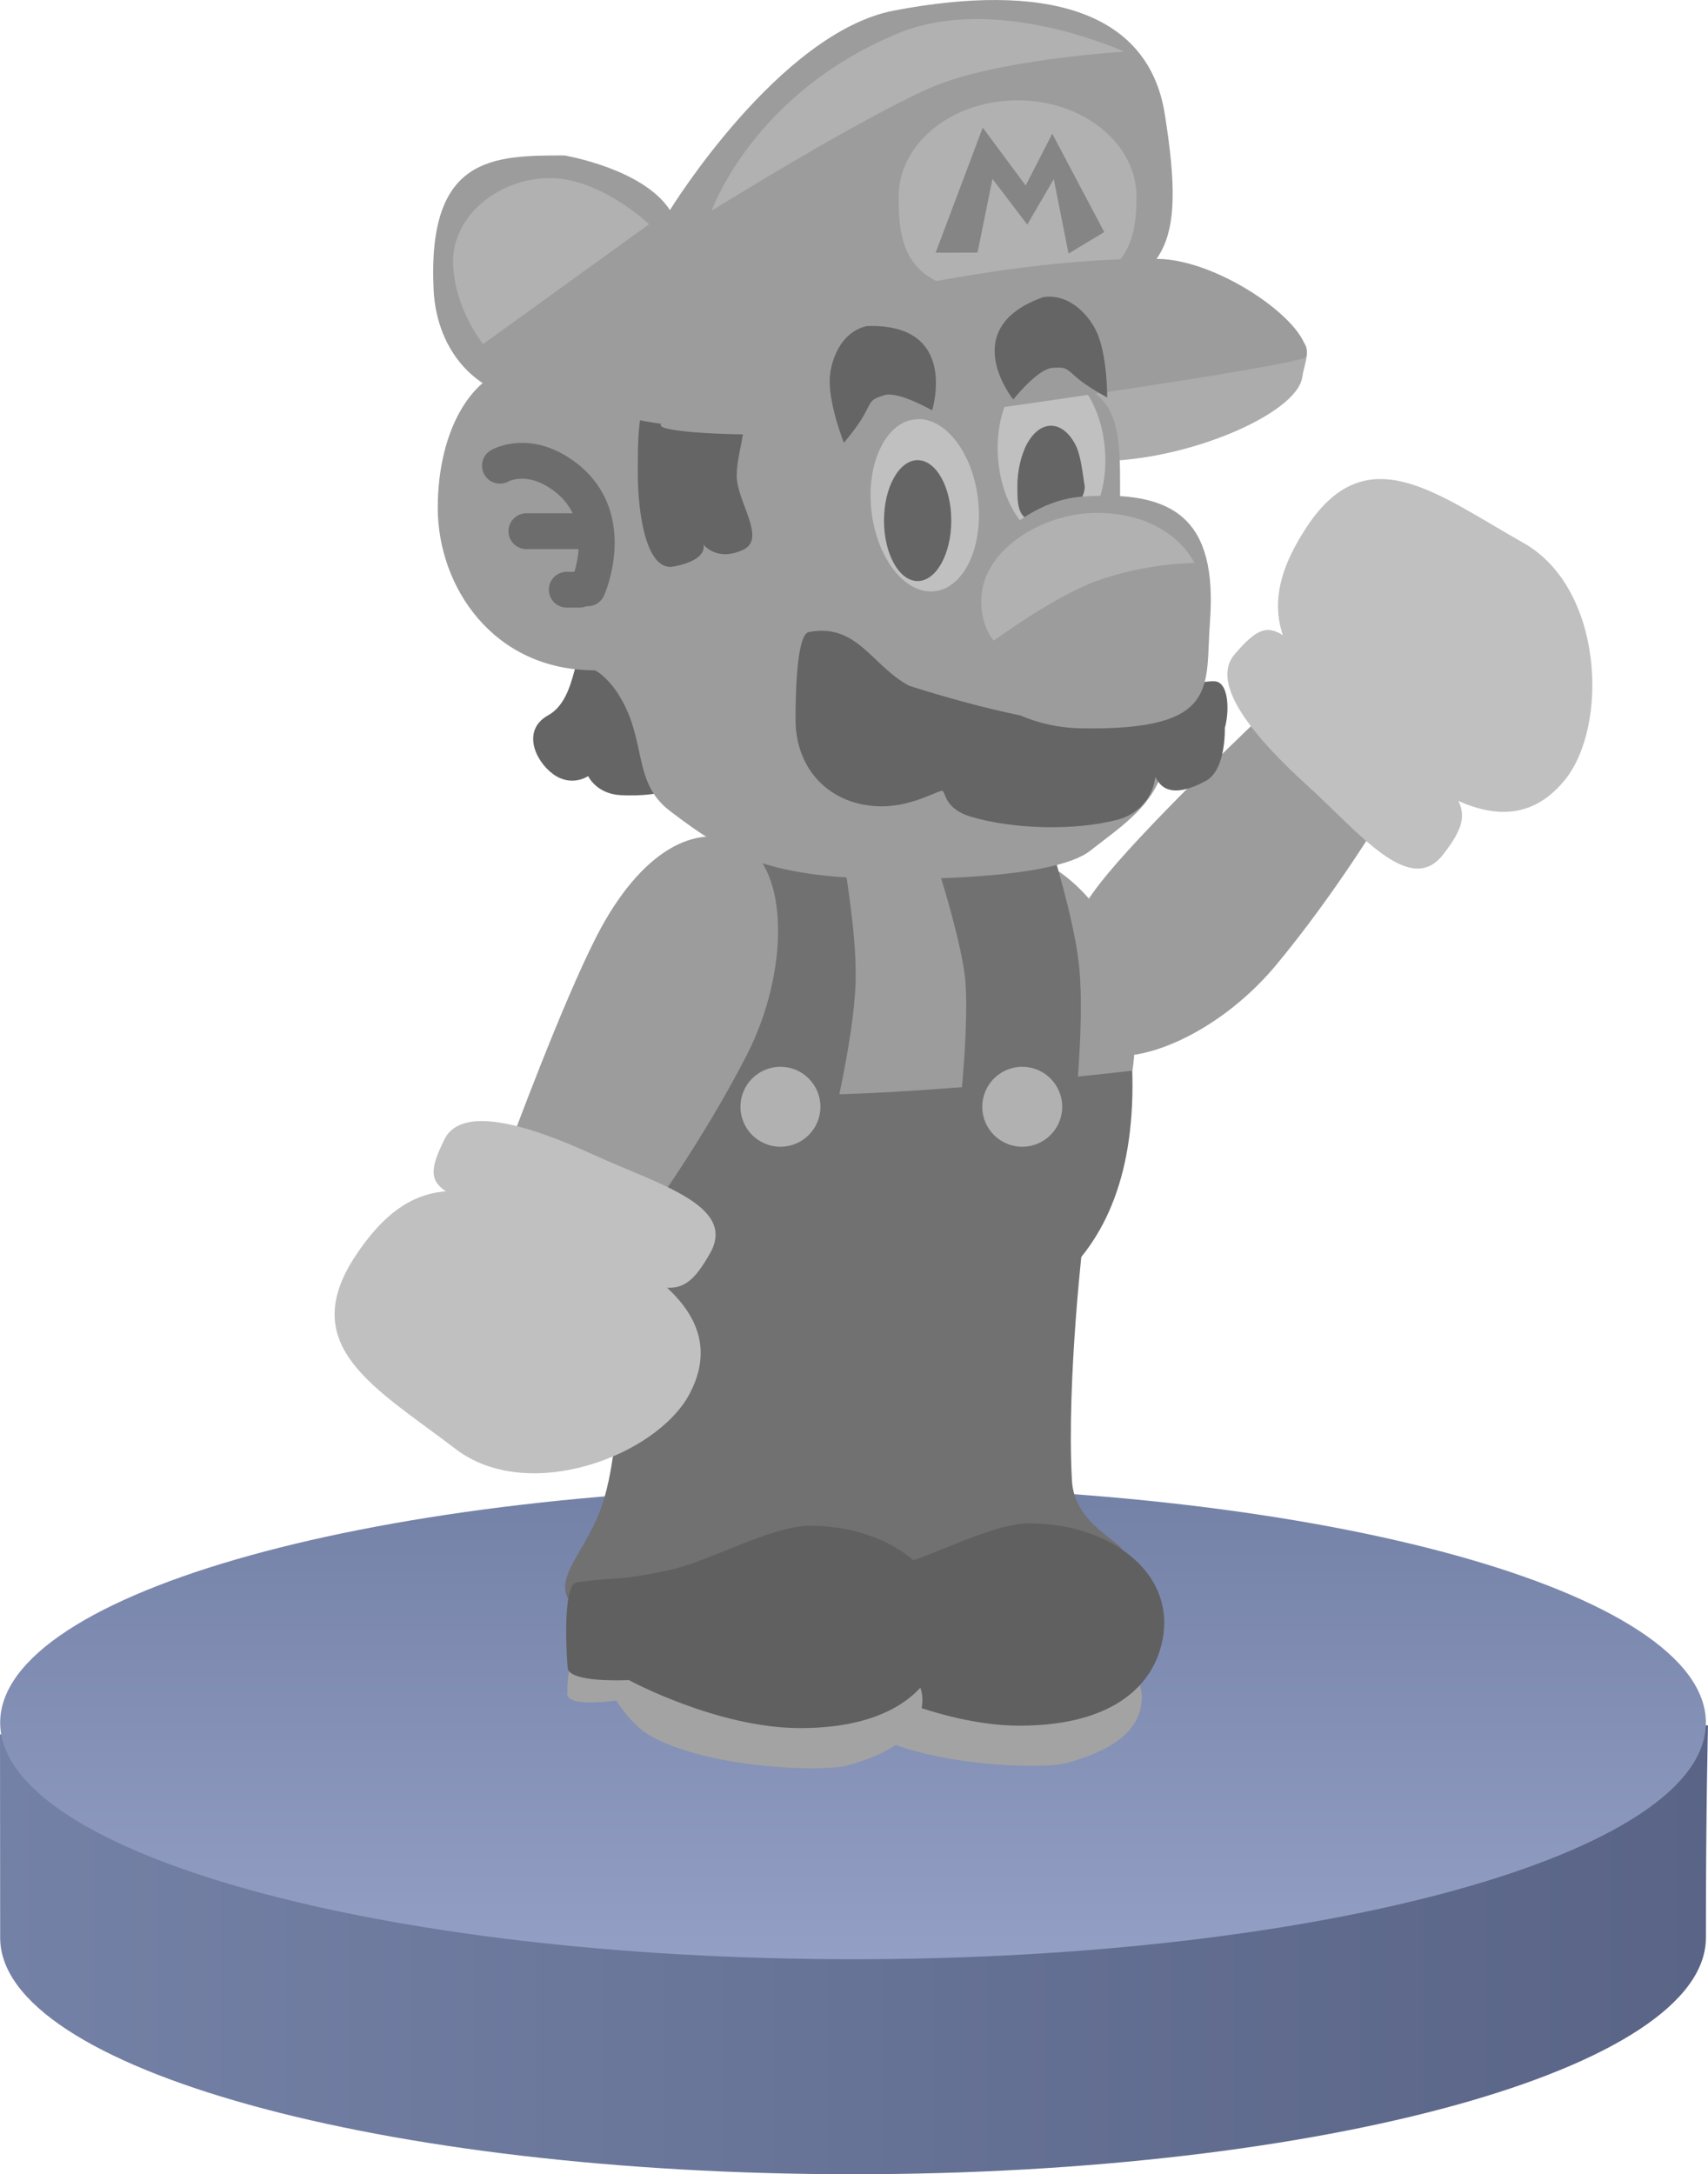 <svg version="1.1" xmlns="http://www.w3.org/2000/svg" xmlns:xlink="http://www.w3.org/1999/xlink" width="119.159" height="151.682" viewBox="0,0,119.159,151.682"><defs><linearGradient x1="180.988" y1="247.167" x2="300.147" y2="247.167" gradientUnits="userSpaceOnUse" id="color-1"><stop offset="0" stop-color="#7481a6"/><stop offset="1" stop-color="#596486"/></linearGradient><linearGradient x1="240.5" y1="217" x2="240.5" y2="250" gradientUnits="userSpaceOnUse" id="color-2"><stop offset="0" stop-color="#7481a6"/><stop offset="1" stop-color="#939fc4"/></linearGradient></defs><g transform="translate(-180.988,-113.318)"><g data-paper-data="{&quot;isPaintingLayer&quot;:true}" fill-rule="nonzero" stroke-linejoin="miter" stroke-miterlimit="10" stroke-dasharray="" stroke-dashoffset="0" style="mix-blend-mode: normal"><path d="M300,248.5c0,9.113 -26.639,16.5 -59.5,16.5c-32.861,0 -59.5,-7.387 -59.5,-16.5c0,-3.062 -0.012,-14.185 -0.012,-14.185l60.179,-4.982l58.98,4.359c0,0 -0.147,5.695 -0.147,14.808z" data-paper-data="{&quot;origPos&quot;:null}" fill="url(#color-1)" stroke="none" stroke-width="0" stroke-linecap="butt"/><path d="M300,233.5c0,9.113 -26.639,16.5 -59.5,16.5c-32.861,0 -59.5,-7.387 -59.5,-16.5c0,-9.113 26.639,-16.5 59.5,-16.5c32.861,0 59.5,7.387 59.5,16.5z" data-paper-data="{&quot;origPos&quot;:null}" fill="url(#color-2)" stroke="none" stroke-width="0" stroke-linecap="butt"/><g data-paper-data="{&quot;index&quot;:null,&quot;origRot&quot;:0}" stroke="none" stroke-width="0" stroke-linecap="butt"><path d="M256.337,186.172c-2.782,-2.31 -2.327,-6.771 1.903,-11.865c3.402,-4.097 10.992,-11.252 10.992,-11.252l8.268,7.028c0,0 -3.261,5.473 -7.491,10.567c-4.23,5.093 -10.891,7.832 -13.672,5.522z" data-paper-data="{&quot;origRot&quot;:0,&quot;origPos&quot;:null}" fill="#9c9c9c"/><g data-paper-data="{&quot;origPos&quot;:null}" fill="#c0c0c0"><path d="M272.176,150.044c4.182,-6.298 9.042,-2.269 15.109,1.159c5.56,3.142 5.951,12.727 2.878,16.523c-4.235,5.232 -10.315,0.173 -15.035,-4.128c-4.721,-4.301 -6.857,-7.674 -2.952,-13.554z" data-paper-data="{&quot;origRot&quot;:0,&quot;origPos&quot;:null}"/><path d="M267.116,158.974c3.024,-3.543 2.993,-1.36 9.938,4.645c6.097,5.271 7.217,5.947 4.621,9.306c-2.321,3.002 -5.837,-1.493 -9.486,-4.809c-3.649,-3.316 -6.839,-7.073 -5.073,-9.142z" data-paper-data="{&quot;origRot&quot;:0,&quot;origPos&quot;:null}"/></g></g><g data-paper-data="{&quot;origPos&quot;:null,&quot;index&quot;:null}" stroke="none" stroke-width="0" stroke-linecap="butt"><path d="M255.772,216.616c0.17,3.103 3.68,4.319 3.571,5.016c-0.442,2.821 -1.782,4.809 -6.458,6.136c-5.792,1.645 -10.343,1.259 -15.535,-1.789c-3.536,-2.076 -0.427,-3.87 0.917,-7.745c0.482,-1.39 0.84,-3.208 1.18,-6.891c0.425,-4.604 2.902,-12.989 2.902,-12.989c0,0 3.627,-0.552 7.207,-0.606c3.541,-0.016 7.066,1.437 7.066,1.437c0,0 -1.243,10.256 -0.85,17.43z" data-paper-data="{&quot;origPos&quot;:null}" fill="#717171"/><path d="M260.645,231.714c0,2.652 -2.698,3.901 -5.255,4.605c-1.676,0.461 -9.802,0.223 -13.835,-2.139c-1.252,-0.733 -2.269,-2.398 -2.269,-2.398c0,0 -3.426,0.517 -3.416,-0.474c0.008,-0.787 -0.012,-2.126 0.75,-2.534c3.281,-1.757 11.052,-1.753 14.774,-1.753c5.109,0 9.251,2.101 9.251,4.693z" data-paper-data="{&quot;origPos&quot;:null}" fill="#a3a3a3"/><path d="M261.927,228.383c-0.93,3.104 -4.036,5.323 -9.812,5.323c-5.776,0 -11.955,-3.35 -11.955,-3.35c0,0 -4.181,0.22 -4.266,-0.853c-0.175,-2.22 -0.215,-5.843 0.625,-5.962c3.103,-0.437 2.517,-0.017 6.574,-0.885c2.627,-0.562 7.015,-3.065 9.702,-3.065c5.776,0 10.662,3.681 9.132,8.792z" data-paper-data="{&quot;origPos&quot;:null}" fill="#606060"/></g><g data-paper-data="{&quot;origPos&quot;:null,&quot;index&quot;:null}" stroke="none" stroke-width="0" stroke-linecap="butt"><path d="M240.467,216.786c0.17,3.103 3.68,4.319 3.571,5.016c-0.442,2.821 -1.782,4.809 -6.458,6.136c-5.792,1.645 -10.343,1.259 -15.535,-1.789c-3.536,-2.076 -0.427,-3.87 0.917,-7.745c0.482,-1.39 0.84,-3.208 1.18,-6.891c0.425,-4.604 3.412,-13.159 3.412,-13.159c0,0 5.158,-0.042 8.568,0.585c2.691,0.494 7.066,2.287 7.066,2.287c0,0 -3.114,8.386 -2.721,15.56z" data-paper-data="{&quot;origPos&quot;:null}" fill="#717171"/><path d="M245.341,231.884c0,2.652 -2.698,3.901 -5.255,4.605c-1.676,0.461 -9.802,0.223 -13.835,-2.139c-1.252,-0.733 -2.269,-2.398 -2.269,-2.398c0,0 -3.426,0.517 -3.416,-0.474c0.008,-0.787 -0.012,-2.126 0.75,-2.534c3.281,-1.757 11.052,-1.753 14.774,-1.753c5.109,0 9.251,2.101 9.251,4.693z" data-paper-data="{&quot;origPos&quot;:null}" fill="#a3a3a3"/><path d="M246.623,228.553c-0.93,3.104 -4.036,5.323 -9.812,5.323c-5.776,0 -11.955,-3.35 -11.955,-3.35c0,0 -4.181,0.22 -4.266,-0.853c-0.175,-2.22 -0.215,-5.843 0.625,-5.962c3.103,-0.437 2.517,-0.017 6.574,-0.885c2.627,-0.562 7.015,-3.065 9.702,-3.065c5.776,0 10.662,3.681 9.132,8.792z" data-paper-data="{&quot;origPos&quot;:null}" fill="#606060"/></g><g data-paper-data="{&quot;origPos&quot;:null,&quot;index&quot;:null}"><path d="M259.99,188.421c0.266,14.402 -8.919,18.501 -19.25,18.501c-10.331,0 -18.842,-6.828 -18.842,-13.74c0,-7.499 0.897,-13.468 6.68,-18.241c4.309,-3.556 10.52,-1.893 16.106,-1.893c10.331,0 15.043,1.255 15.305,15.373z" data-paper-data="{&quot;origPos&quot;:null}" fill="#717171" stroke="none" stroke-width="0" stroke-linecap="butt"/><path d="M255.448,174.553c6.095,4.937 4.542,13.46 4.542,13.46c0,0 -11.729,1.36 -19.998,1.632c-7.584,0.25 -15.236,-2.313 -15.236,-2.313c0,0 -0.671,-9.384 4.751,-13.033c3.547,-2.387 7.537,-3.169 12.662,-3.292c5.125,-0.123 10.699,1.455 13.279,3.545z" data-paper-data="{&quot;origPos&quot;:null}" fill="#9c9c9c" stroke="none" stroke-width="0" stroke-linecap="butt"/><path d="M250.541,173.655c0,0 1.456,4.653 1.75,7.45c0.377,3.593 -0.395,10.345 -0.395,10.345" data-paper-data="{&quot;origPos&quot;:null,&quot;origRot&quot;:0}" fill="none" stroke="#717171" stroke-width="8" stroke-linecap="round"/><path d="M235.911,174.001c0,0 0.843,4.802 0.774,7.614c-0.09,3.612 -1.726,10.207 -1.726,10.207" data-paper-data="{&quot;origPos&quot;:null}" fill="none" stroke="#717171" stroke-width="8" stroke-linecap="round"/><path d="M232.646,190.53c0,-1.54 1.249,-2.789 2.789,-2.789c1.54,0 2.789,1.249 2.789,2.789c0,1.54 -1.249,2.789 -2.789,2.789c-1.54,0 -2.789,-1.249 -2.789,-2.789z" data-paper-data="{&quot;origPos&quot;:null}" fill="#b1b1b1" stroke="none" stroke-width="0" stroke-linecap="butt"/><path d="M249.515,190.53c0,-1.54 1.249,-2.789 2.789,-2.789c1.54,0 2.789,1.249 2.789,2.789c0,1.54 -1.249,2.789 -2.789,2.789c-1.54,0 -2.789,-1.249 -2.789,-2.789z" data-paper-data="{&quot;origPos&quot;:null}" fill="#b1b1b1" stroke="none" stroke-width="0" stroke-linecap="butt"/></g><g data-paper-data="{&quot;index&quot;:null,&quot;origRot&quot;:0}" stroke="none" stroke-width="3.5" stroke-linecap="butt"><path d="M222.618,178.618c3.025,-5.89 6.95,-8.059 10.166,-6.407c3.216,1.652 3.312,8.853 0.287,14.742c-3.025,5.89 -6.779,11.037 -6.779,11.037l-9.709,-4.846c0,0 3.603,-9.789 6.035,-14.527z" data-paper-data="{&quot;origRot&quot;:0,&quot;origPos&quot;:null}" fill="#9c9c9c"/><g data-paper-data="{&quot;origPos&quot;:null}" fill="#c0c0c0"><path d="M205.77,200.958c3.876,-5.899 7.816,-5.258 13.625,-2.604c5.809,2.654 12.848,6.26 9.698,12.209c-2.286,4.316 -11.255,7.718 -16.327,3.837c-5.535,-4.235 -11.147,-7.124 -6.996,-13.442z" data-paper-data="{&quot;origRot&quot;:0,&quot;origPos&quot;:null}"/><path d="M211.998,192.799c1.21,-2.436 5.917,-0.977 10.399,1.078c4.482,2.055 9.996,3.525 8.146,6.838c-2.07,3.706 -3.131,2.941 -10.373,-0.598c-8.249,-4.032 -10.244,-3.146 -8.172,-7.318z" data-paper-data="{&quot;origRot&quot;:0,&quot;origPos&quot;:null}"/></g></g><g><g data-paper-data="{&quot;origPos&quot;:null,&quot;index&quot;:null}"><path d="M268.473,136.471c4.884,0 3.617,1.493 3.367,3.163c-0.386,2.58 -8.088,5.85 -14.148,5.85c-4.884,0 -3.673,-4.595 -3.673,-7.074c0,-2.479 9.571,-1.939 14.454,-1.939z" data-paper-data="{&quot;origPos&quot;:null}" fill="#acacac" stroke="none" stroke-width="0" stroke-linecap="butt"/><path d="M222.022,167.463c0,0 -1.157,0.796 -2.437,-0.134c-1.281,-0.931 -2.209,-3.082 -0.355,-4.11c2.218,-1.229 1.642,-5.363 2.923,-4.433c0,0 4.92,0.695 5.3,2.663c0,0 2.075,5.684 1.225,6.593c0,0 -1.212,0.899 -4.372,0.75c-1.712,-0.081 -2.284,-1.329 -2.284,-1.329z" data-paper-data="{&quot;origRot&quot;:0,&quot;origPos&quot;:null}" fill="#656565" stroke="none" stroke-width="0" stroke-linecap="butt"/><path d="M225.303,141.187c2.934,0.685 25.333,-1.475 29.274,-1.256c5.831,0.324 4.219,5.587 4.63,11.412c0.473,6.698 5.144,9.748 2.798,16.039c-0.905,2.426 -2.939,3.695 -4.973,5.297c-1.154,0.909 -4.373,1.792 -11.711,1.943c-10.373,0.213 -13.314,-1.466 -17.591,-4.726c-2.716,-2.07 -1.531,-5.01 -3.691,-8.28c-0.662,-1.002 -1.447,-1.537 -1.579,-1.537c-7.054,0 -10.932,-5.827 -10.932,-11.337c0,-5.51 2.517,-9.976 6.462,-9.976c3.944,0 6.292,2.183 7.312,2.421z" data-paper-data="{&quot;origPos&quot;:null}" fill="#9c9c9c" stroke="none" stroke-width="0" stroke-linecap="butt"/><path d="M258.078,144.729c0.24,3.325 -1.237,6.142 -3.297,6.29c-2.061,0.149 -3.926,-2.427 -4.165,-5.752c-0.24,-3.325 1.237,-6.142 3.297,-6.29c2.061,-0.149 3.926,2.427 4.165,5.752z" data-paper-data="{&quot;origPos&quot;:null,&quot;origRot&quot;:0}" fill="#c0c0c0" stroke="none" stroke-width="0" stroke-linecap="butt"/><path d="M227.351,140.329c7.903,-0.292 5.033,3.175 5.033,6.18c0,1.774 2.08,4.37 0.484,5.145c-1.856,0.902 -2.807,-0.347 -2.807,-0.347c0,0 0.396,1.072 -2.089,1.537c-1.846,0.345 -2.488,-3.525 -2.488,-6.53c0,-3.005 -0.011,-5.917 1.866,-5.986z" data-paper-data="{&quot;origPos&quot;:null}" fill="#656565" stroke="none" stroke-width="0" stroke-linecap="butt"/><path d="M249.219,148.133c0.388,3.311 -0.96,6.191 -3.012,6.431c-2.052,0.241 -4.03,-2.249 -4.419,-5.56c-0.388,-3.311 0.96,-6.191 3.012,-6.431c2.052,-0.241 4.03,2.249 4.419,5.56z" data-paper-data="{&quot;origPos&quot;:null,&quot;origRot&quot;:0}" fill="#c0c0c0" stroke="none" stroke-width="0" stroke-linecap="butt"/><path d="M245.007,145.42c0.648,0 1.234,0.473 1.659,1.236c0.424,0.763 0.688,1.817 0.688,2.981c0,1.164 -0.263,2.218 -0.688,2.981c-0.425,0.763 -1.011,1.236 -1.659,1.236c-0.648,0 -1.234,-0.473 -1.659,-1.236c-0.424,-0.763 -0.688,-1.817 -0.688,-2.981c0,-1.164 0.263,-2.218 0.688,-2.981c0.425,-0.763 1.011,-1.236 1.659,-1.236z" data-paper-data="{&quot;origPos&quot;:null}" fill="#656565" stroke="none" stroke-width="1" stroke-linecap="butt"/><path d="M252.653,144.255c0.425,-0.763 1.011,-1.236 1.659,-1.236c0.648,0 1.234,0.473 1.659,1.236c0.424,0.763 0.527,1.975 0.688,2.981c0.056,0.367 -0.304,1.131 -0.565,1.456c-0.329,0.392 -0.409,0.349 -0.898,0.517c-0.854,0.177 -1.869,0.705 -2.619,0.272c-0.657,-0.395 -0.605,-1.454 -0.612,-2.245c-0.009,-1.021 0.263,-2.218 0.688,-2.981z" data-paper-data="{&quot;origPos&quot;:null}" fill="#656565" stroke="none" stroke-width="1" stroke-linecap="round"/><path d="M243.373,114.052c10.336,-1.971 17.702,-0.1 18.872,7.2c1.63,10.165 -0.335,10.743 -5.796,13.998c-7.958,4.742 -18.368,3.782 -26.868,7.464c-2.232,0.967 -7.921,-1.382 -10.353,-1.382c-4.975,0 -7.782,-3.556 -7.988,-7.791c-0.453,-9.342 4.146,-9.378 9.121,-9.378c0,0 5.475,0.907 7.366,3.812c0,0 7.617,-12.393 15.646,-13.924z" data-paper-data="{&quot;origPos&quot;:null}" fill="#9c9c9c" stroke="none" stroke-width="0" stroke-linecap="butt"/><path d="M260.277,127.051c0,3.719 -0.995,6.517 -8.298,6.734c-7.71,0.229 -8.298,-3.015 -8.298,-6.734c0,-3.719 3.715,-6.734 8.298,-6.734c4.583,0 8.298,3.015 8.298,6.734z" data-paper-data="{&quot;origPos&quot;:null}" fill="#b1b1b1" stroke="none" stroke-width="0" stroke-linecap="butt"/><path d="M261.775,131.378c4.395,0.067 10.841,4.67 10.338,6.828c-0.136,0.584 -26.761,4.421 -34.214,5.238c-3.622,0.397 -10.951,0.108 -10.815,-0.476c0.503,-2.159 1.908,-5.608 5.374,-6.734c4.188,-1.36 18.566,-5.02 29.318,-4.856z" data-paper-data="{&quot;origPos&quot;:null}" fill="#9c9c9c" stroke="none" stroke-width="0" stroke-linecap="butt"/><path d="M246.265,130.943l3.284,-8.722l2.996,4.039l1.853,-3.612l3.627,6.858l-2.489,1.503l-1.032,-5.197l-1.847,3.176l-2.43,-3.191l-1.041,5.145z" data-paper-data="{&quot;origPos&quot;:null}" fill="#858585" stroke="none" stroke-width="0" stroke-linecap="butt"/><path d="M261.573,167.614c-0.252,1.733 -1.562,2.602 -2.545,2.869c-3.001,0.814 -7.372,0.695 -10.35,-0.202c-1.711,-0.516 -1.741,-1.623 -1.907,-1.777c-0.175,-0.163 -2.02,1.066 -4.244,1.066c-3.569,0 -6.037,-2.515 -6.037,-6.037c0,-3.862 0.335,-6.008 0.916,-6.119c3.383,-0.647 4.391,2.335 6.991,3.738c0,0 8.694,2.862 12.756,2.631c0,0 6.556,-3.068 8.588,-2.934c1.008,0.067 1.014,2.179 0.697,3.246c0,0 0.103,2.914 -1.307,3.688c-3.335,1.831 -3.486,-0.67 -3.559,-0.168z" data-paper-data="{&quot;origPos&quot;:null}" fill="#656565" stroke="none" stroke-width="0" stroke-linecap="butt"/><path d="M265.399,156.731c-0.34,4.502 0.767,7.567 -9.013,7.397c-4.507,-0.078 -8.843,-2.896 -8.843,-6.887c0,-3.991 4.348,-8.918 8.843,-9.268c6.549,-0.51 9.557,1.556 9.013,8.758z" data-paper-data="{&quot;origPos&quot;:null}" fill="#9c9c9c" stroke="none" stroke-width="0" stroke-linecap="butt"/><g data-paper-data="{&quot;origPos&quot;:null}" fill="none" stroke="#6d6d6d" stroke-width="2.5" stroke-linecap="round"><path d="M215.865,145.809c0,0 2.016,-1.177 4.595,0.816c3.699,2.858 1.527,7.735 1.527,7.735" data-paper-data="{&quot;origPos&quot;:null}"/><path d="M217.711,150.376h4.081" data-paper-data="{&quot;origPos&quot;:null}"/><path d="M221.404,154.458h-0.875" data-paper-data="{&quot;origPos&quot;:null}"/></g><path d="M241.323,142.167c-0.469,0.892 -1.46,2.04 -1.46,2.04c0,0 -0.992,-2.467 -0.992,-4.298c0,-1.243 0.676,-3.411 2.592,-3.845c6.483,-0.218 4.553,5.884 4.553,5.884c0,0 -2.365,-1.376 -3.348,-1.056c-0.936,0.279 -0.891,0.411 -1.346,1.276z" data-paper-data="{&quot;origPos&quot;:null}" fill="#656565" stroke="none" stroke-width="0" stroke-linecap="butt"/><path d="M254.41,138.982c-1.031,0.061 -2.732,2.205 -2.732,2.205c0,0 -4.023,-4.978 2.093,-7.14c1.943,-0.294 3.363,1.477 3.816,2.635c0.668,1.705 0.645,4.364 0.645,4.364c0,0 -1.342,-0.708 -2.104,-1.367c-0.738,-0.639 -0.745,-0.778 -1.718,-0.697z" data-paper-data="{&quot;origPos&quot;:null,&quot;index&quot;:null,&quot;origRot&quot;:0}" fill="#656565" stroke="none" stroke-width="0" stroke-linecap="butt"/></g><path d="M226.268,128.961l-11.578,8.362c0,0 -2.09,-2.592 -2.09,-5.789c0,-3.197 3.201,-5.789 6.754,-5.789c3.552,0 6.915,3.216 6.915,3.216z" fill="#b1b1b1" stroke="none" stroke-width="0" stroke-linecap="butt"/><path d="M259.418,116.925c0,0 -9.046,0.524 -13.617,2.558c-5.122,2.28 -15.167,8.537 -15.167,8.537c0,0 2.883,-8.208 13.025,-12.382c6.86,-2.823 15.759,1.286 15.759,1.286z" fill="#b1b1b1" stroke="none" stroke-width="0" stroke-linecap="butt"/><path d="M257.504,153.842c-2.902,1.043 -7.185,4.168 -7.185,4.168c0,0 -0.874,-0.894 -0.874,-2.795c0,-3.473 4.201,-6.115 8.06,-6.115c5.257,0 6.813,3.494 6.813,3.494c0,0 -3.326,-0.007 -6.816,1.248z" fill="#b1b1b1" stroke="none" stroke-width="0" stroke-linecap="butt"/></g></g></g></svg>
